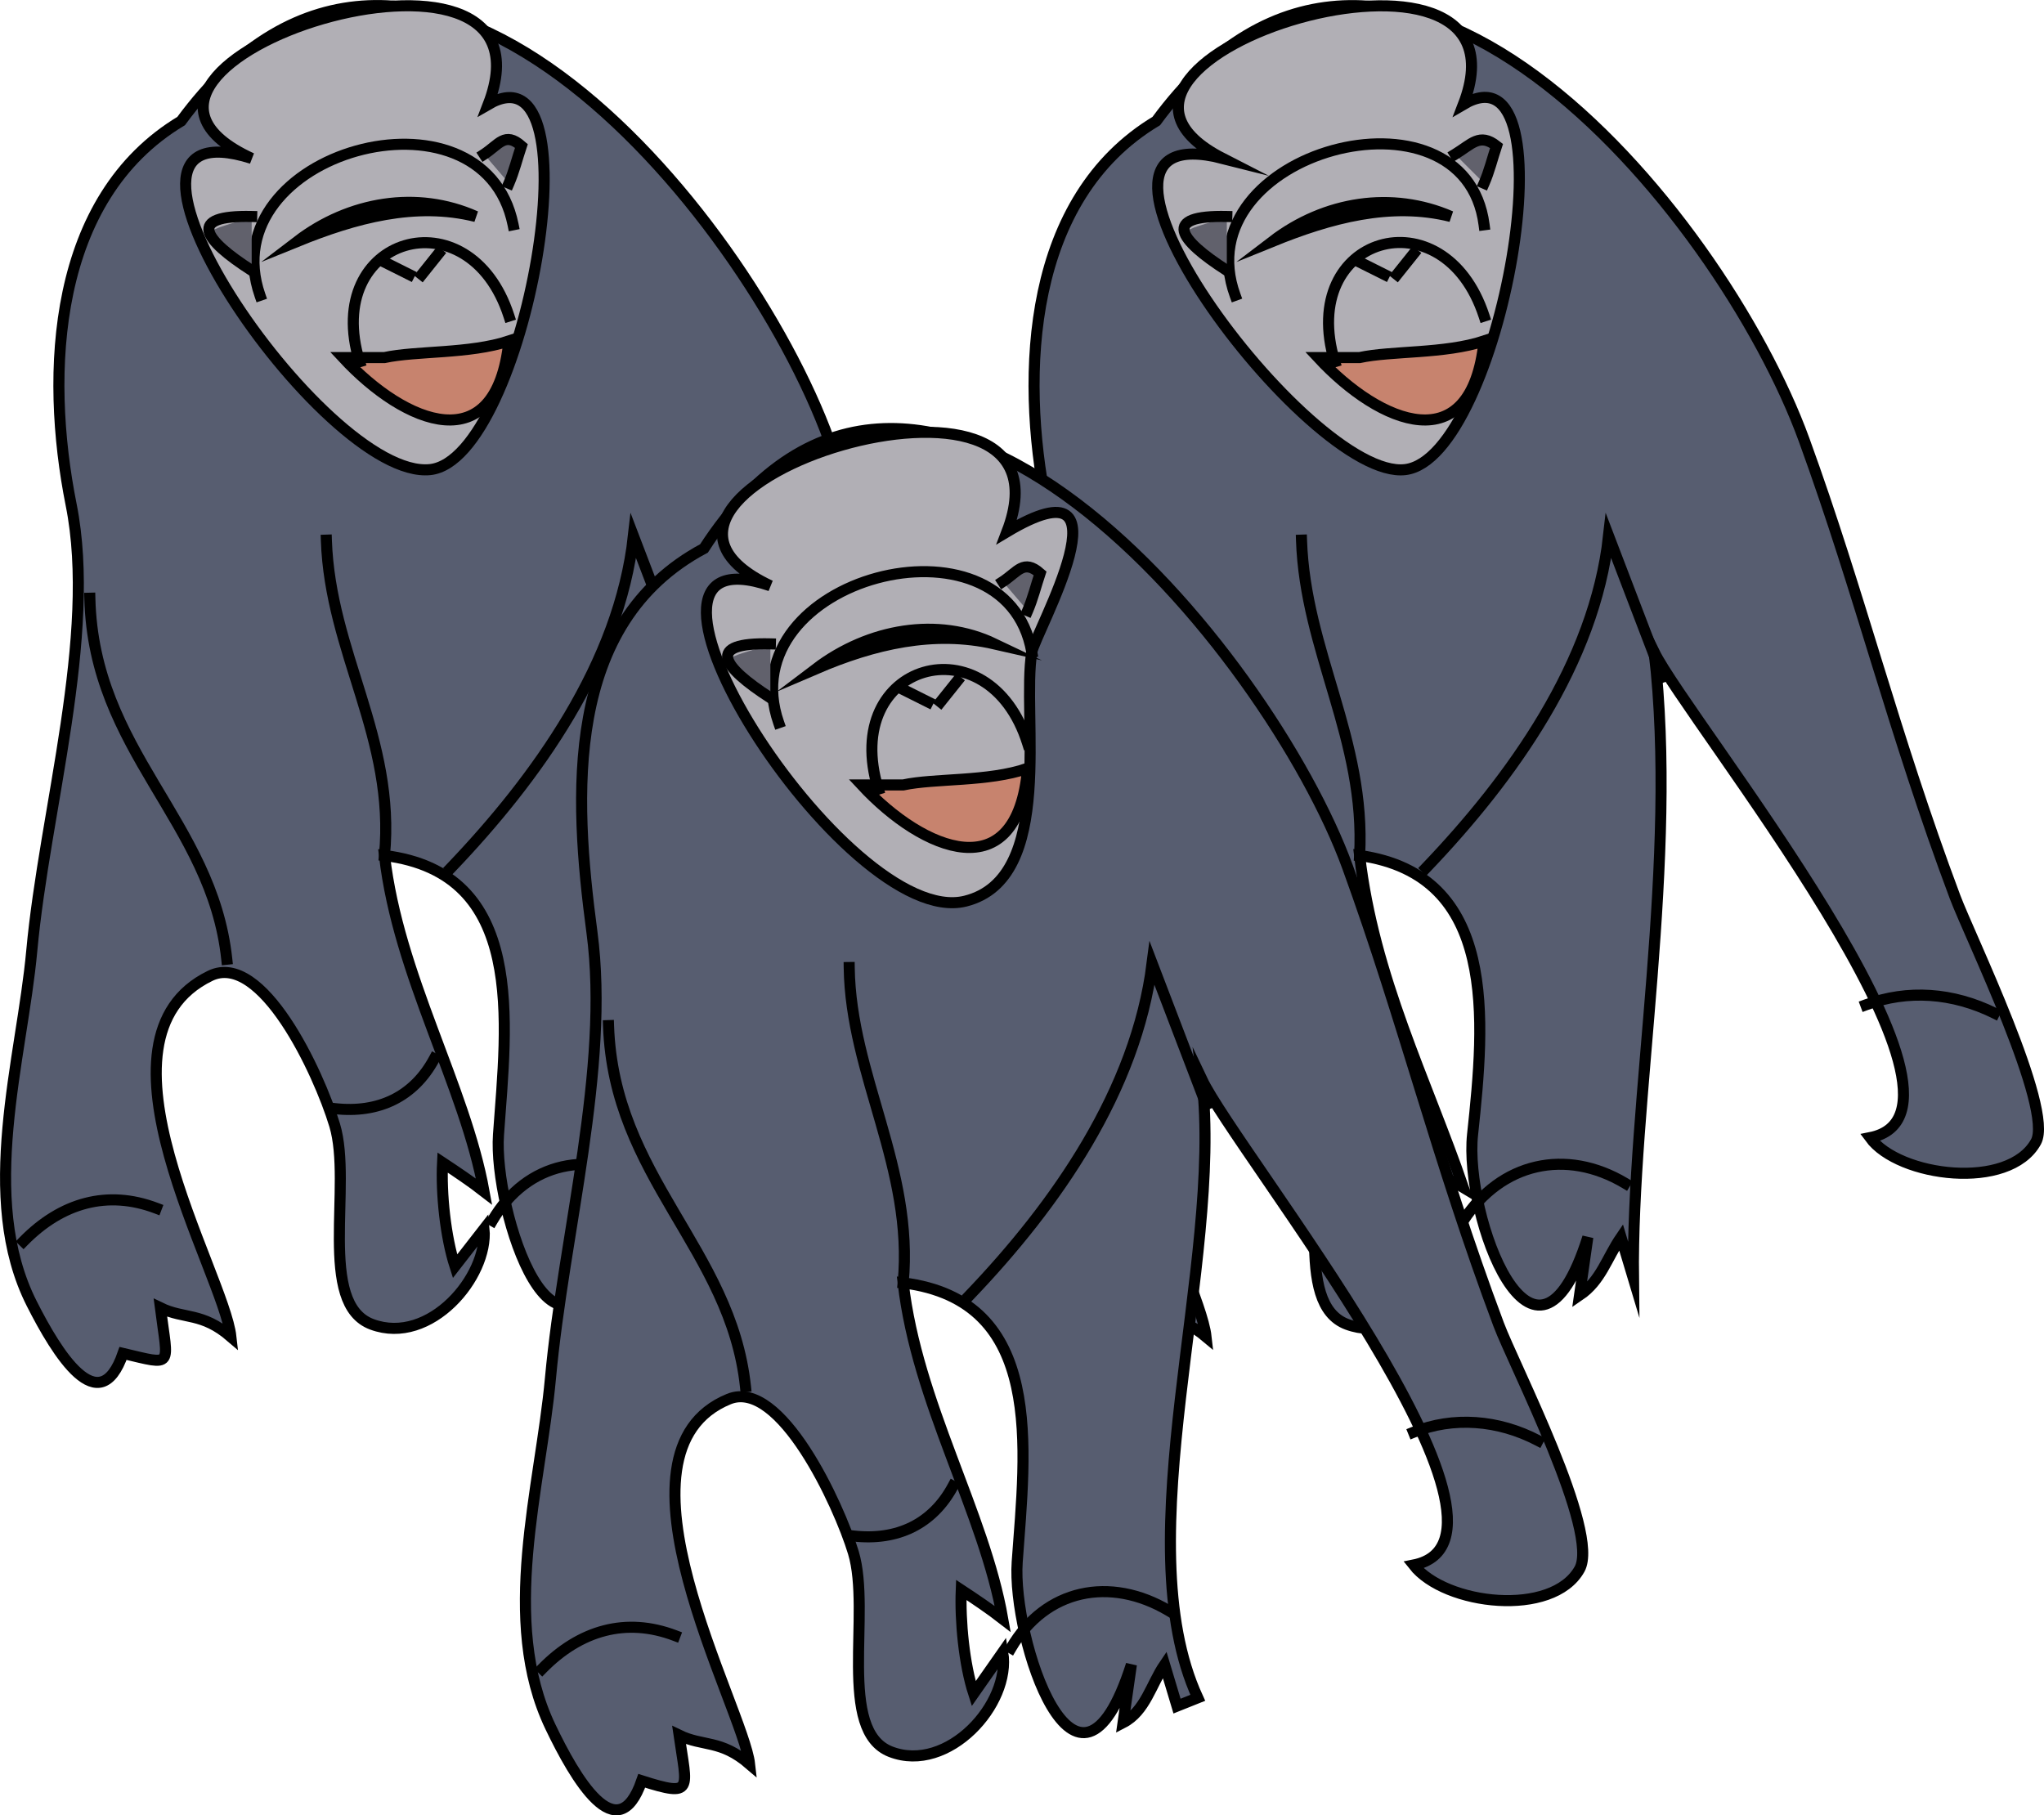<svg xmlns="http://www.w3.org/2000/svg" xmlns:xlink="http://www.w3.org/1999/xlink" version="1.1" id="Layer_1" x="0px" y="0px" enable-background="new 0 0 822.05 841.89" xml:space="preserve" viewBox="225.51 256.77 369.44 328.13">
<path fill-rule="evenodd" clip-rule="evenodd" fill="#575D70" stroke="#000000" stroke-width="2" stroke-linecap="square" stroke-miterlimit="10" d="  M434.5,278.65c41.812-56.852,101.965,16.028,117.094,57.633c10.121,27.834,16.099,52.796,27.281,82.617  c2.59,6.905,17.889,38.3,14.625,44.25c-4.869,8.879-24.782,6.389-30-0.75c24.499-4.834-32.887-75.343-39-87.75  c4.342,37.468-4.125,81.027-3.75,113.25c-0.75-2.5-1.5-5-2.25-7.5c-2.585,3.781-3.629,7.879-7.5,10.5c0.5-3.5,1-7,1.5-10.5  c-9.686,30.646-22.391-4.018-20.833-18.556c2.229-20.814,4.622-46.926-20.417-50.444c2.553,21.978,12.084,40.64,18.75,60  c-1.436-0.873-5.704-2.779-8.25-4.5c-0.289,5.63,0.597,13.363,2.25,18.75c1.75-2.25,3.5-4.5,5.25-6.75  c0.783,8.58-9.752,21.138-20.25,17.25c-9.988-3.699-3.506-25.248-6.75-36c-2.903-9.622-13.174-31.514-22.5-27  c-23.384,11.317,2.455,53.572,3.75,65.25c-4.84-4.072-8.632-3.246-12.75-5.25c1.391,10.648,2.55,10.667-6.75,8.25  c-4.073,12.177-12.413,0.492-17.248-9c-9.763-19.165-1.127-44.548,0.75-63.75c2.463-25.194,11.815-57.147,7.124-80.625  C409.832,324.031,411.281,292.585,434.5,278.65z"/>
<path fill="none" stroke="#000000" stroke-width="2" stroke-linecap="square" stroke-miterlimit="10" d="M418,364.9  c-0.34,28.209,22.043,39.867,24.75,65.25"/>
<path fill="none" stroke="#000000" stroke-width="2" stroke-linecap="square" stroke-miterlimit="10" d="M406.002,481.15  c6.876-7.018,15.199-9.341,23.998-6"/>
<path fill="none" stroke="#000000" stroke-width="2" stroke-linecap="square" stroke-miterlimit="10" d="M471.25,411.4  c1.164-20.914-9.843-36.997-10.5-57"/>
<path fill="none" stroke="#000000" stroke-width="2" stroke-linecap="square" stroke-miterlimit="10" d="M483.25,413.65  c15.554-16.257,30.447-37.095,33-60c3.25,8.5,6.5,17,9.75,25.5"/>
<path fill-rule="evenodd" clip-rule="evenodd" fill="#B1AFB5" stroke="#000000" stroke-width="2" stroke-linecap="square" stroke-miterlimit="10" d="  M446.5,285.4c-34.227-8.708,15.508,58.363,33,56.25c17.185-2.076,30.724-77.956,10.5-66  C504.137,238.963,411.342,267.394,446.5,285.4z"/>
<path fill="none" stroke="#000000" stroke-width="2" stroke-linecap="square" stroke-miterlimit="10" d="M448.75,310.15  c-9.412-25.913,41.519-39.664,45-12.75"/>
<path fill-rule="evenodd" clip-rule="evenodd" fill="#61616C" d="M447.25,295.9c-7.565,2.99-12.463,1.752,0,9.75  C447.25,302.4,447.25,299.15,447.25,295.9z"/>
<path fill="none" stroke="#000000" stroke-width="2" stroke-linecap="square" stroke-miterlimit="10" d="M447.25,295.9  c-11.809-0.268-8.707,4.163,0,9.75"/>
<path fill-rule="evenodd" clip-rule="evenodd" fill="#61616C" d="M488.5,284.65c3.325,0.301,3.729-4.47,7.5-1.5  c-0.277,2.015-1.431,4.885-2.25,6.75C492,288.15,490.25,286.4,488.5,284.65z"/>
<path fill="none" stroke="#000000" stroke-width="2" stroke-linecap="square" stroke-miterlimit="10" d="M488.5,284.65  c3.006-1.827,4.461-3.893,7.5-1.5c-0.736,2.208-1.314,4.62-2.25,6.75"/>
<path fill="none" stroke="#000000" stroke-width="2" stroke-linecap="square" stroke-miterlimit="10" d="M455.5,300.4  c10.404-4.223,21.325-7.232,32.25-4.5C477.121,291.293,465.018,293.128,455.5,300.4z"/>
<line fill="none" stroke="#000000" stroke-width="2" stroke-linecap="square" stroke-miterlimit="10" x1="471.25" y1="304.15" x2="475.75" y2="306.4"/>
<line fill="none" stroke="#000000" stroke-width="2" stroke-linecap="square" stroke-miterlimit="10" x1="478" y1="306.4" x2="481" y2="302.65"/>
<path fill-rule="evenodd" clip-rule="evenodd" fill="#C7836E" stroke="#000000" stroke-width="2" stroke-linecap="square" stroke-miterlimit="10" d="  M471.25,321.4c5.76-1.246,15.38-0.643,22.5-3c-2.278,21.833-18.711,15.156-30,3C466.25,321.4,468.75,321.4,471.25,321.4z"/>
<path fill="none" stroke="#000000" stroke-width="2" stroke-linecap="square" stroke-miterlimit="10" d="M466.75,322.15  c-6.835-22.809,19.699-30.523,27-8.25"/>
<path fill="none" stroke="#000000" stroke-width="2" stroke-linecap="square" stroke-miterlimit="10" d="M519.25,470.65  c-10.7-6.392-22.463-3.732-29.25,6.75"/>
<path fill="none" stroke="#000000" stroke-width="2" stroke-linecap="square" stroke-miterlimit="10" d="M462.25,457.15  c7.935,0.902,14.317-2.144,18-9"/>
<path fill="none" stroke="#000000" stroke-width="2" stroke-linecap="square" stroke-miterlimit="10" d="M586,439.9  c-7.517-3.715-15.687-4.322-23.25-1.5"/>
<path fill-rule="evenodd" clip-rule="evenodd" fill="#575D70" stroke="#000000" stroke-width="2" stroke-linecap="square" stroke-miterlimit="10" d="  M258.25,278.65c41.829-56.874,101.963,16.023,117.094,57.633c10.122,27.834,16.098,52.796,27.281,82.617  c2.577,6.872,17.892,38.352,14.625,44.25c-4.846,8.751-24.285,6.528-30-0.75c24.379-4.941-32.163-74.948-39-87.75  c6.328,36.516-3.235,81.699-3.75,113.25c-0.75-2.5-1.5-5-2.25-7.5c-2.585,3.781-3.629,7.879-7.5,10.5c0.5-3.5,1-7,1.5-10.5  c-9.952,31.054-21.617-4.864-20.639-18.556c1.459-20.429,5.083-47.258-20.611-50.444c2.529,21.771,14.52,41.575,18,60.75  c-2.276-1.769-5.068-3.639-7.5-5.25c-0.286,5.576,0.528,13.445,2.25,18.75c1.75-2.25,3.5-4.5,5.25-6.75  c0.783,8.58-9.752,21.138-20.25,17.25c-9.988-3.699-3.505-25.248-6.75-36c-2.904-9.622-13.173-31.514-22.5-27  c-23.384,11.317,2.455,53.572,3.75,65.25c-5.235-4.503-8.41-3.138-12.75-5.25c1.382,10.842,2.522,10.433-6.75,8.25  c-4.309,12.445-11.953-0.016-16.5-9c-9.697-19.159-1.792-44.226,0-63.75c2.326-25.34,11.841-57.043,7.125-80.625  C233.576,324.032,235.032,292.584,258.25,278.65z"/>
<path fill="none" stroke="#000000" stroke-width="2" stroke-linecap="square" stroke-miterlimit="10" d="M241.75,364.9  c0.659,27.722,22.077,40.187,24.75,65.25"/>
<path fill="none" stroke="#000000" stroke-width="2" stroke-linecap="square" stroke-miterlimit="10" d="M229.75,481.15  c6.876-7.018,15.201-9.341,24-6"/>
<path fill="none" stroke="#000000" stroke-width="2" stroke-linecap="square" stroke-miterlimit="10" d="M295,411.4  c2.043-21.17-9.834-36.728-10.5-57"/>
<path fill="none" stroke="#000000" stroke-width="2" stroke-linecap="square" stroke-miterlimit="10" d="M307,413.65  c15.553-16.257,30.447-37.095,33-60c3.25,8.5,6.5,17,9.75,25.5"/>
<path fill-rule="evenodd" clip-rule="evenodd" fill="#B1AFB5" stroke="#000000" stroke-width="2" stroke-linecap="square" stroke-miterlimit="10" d="  M271,285.4c-33.802-10.714,12.922,58.285,32.25,56.25c17.166-1.807,30.714-77.797,10.5-66C328.095,238.424,233.784,268.34,271,285.4  z"/>
<path fill="none" stroke="#000000" stroke-width="2" stroke-linecap="square" stroke-miterlimit="10" d="M272.5,310.15  c-8.955-25.812,40.331-39.56,45.75-12.75"/>
<path fill-rule="evenodd" clip-rule="evenodd" fill="#61616C" d="M271,295.9c-7.565,2.99-12.463,1.752,0,9.75  C271,302.4,271,299.15,271,295.9z"/>
<path fill="none" stroke="#000000" stroke-width="2" stroke-linecap="square" stroke-miterlimit="10" d="M271,295.9  c-11.809-0.268-8.707,4.163,0,9.75"/>
<path fill-rule="evenodd" clip-rule="evenodd" fill="#61616C" d="M313,284.65c2.51,0.274,3.268-4.565,6.75-1.5  c-0.289,2.036-1.434,4.859-2.25,6.75C316,288.15,314.5,286.4,313,284.65z"/>
<path fill="none" stroke="#000000" stroke-width="2" stroke-linecap="square" stroke-miterlimit="10" d="M313,284.65  c2.707-1.76,3.781-4.113,6.75-1.5c-0.738,2.214-1.326,4.608-2.25,6.75"/>
<path fill="none" stroke="#000000" stroke-width="2" stroke-linecap="square" stroke-miterlimit="10" d="M279.25,300.4  c10.404-4.223,21.325-7.232,32.25-4.5C300.89,291.173,288.688,293.19,279.25,300.4z"/>
<line fill="none" stroke="#000000" stroke-width="2" stroke-linecap="square" stroke-miterlimit="10" x1="295" y1="304.15" x2="299.5" y2="306.4"/>
<line fill="none" stroke="#000000" stroke-width="2" stroke-linecap="square" stroke-miterlimit="10" x1="301.75" y1="306.4" x2="304.75" y2="302.65"/>
<path fill-rule="evenodd" clip-rule="evenodd" fill="#C7836E" stroke="#000000" stroke-width="2" stroke-linecap="square" stroke-miterlimit="10" d="  M295,321.4c5.759-1.246,15.38-0.643,22.5-3c-2.278,21.833-18.71,15.156-30,3C290,321.4,292.5,321.4,295,321.4z"/>
<path fill="none" stroke="#000000" stroke-width="2" stroke-linecap="square" stroke-miterlimit="10" d="M290.5,322.15  c-6.934-22.701,19.803-30.518,27-8.25"/>
<path fill="none" stroke="#000000" stroke-width="2" stroke-linecap="square" stroke-miterlimit="10" d="M343,470.65  c-10.587-6.28-22.266-3.933-28.5,6.75"/>
<path fill="none" stroke="#000000" stroke-width="2" stroke-linecap="square" stroke-miterlimit="10" d="M286,457.15  c7.935,0.902,14.317-2.144,18-9"/>
<path fill="none" stroke="#000000" stroke-width="2" stroke-linecap="square" stroke-miterlimit="10" d="M409.752,439.9  c-7.517-3.714-15.688-4.322-23.252-1.5"/>
<path fill-rule="evenodd" clip-rule="evenodd" fill="#575D70" stroke="#000000" stroke-width="2" stroke-linecap="square" stroke-miterlimit="10" d="  M352.75,355.9c38.64-59.735,102.239,18.847,116.344,57.633c10.086,27.737,16.164,52.972,27.281,82.617  c2.782,7.42,18.37,37.546,14.625,44.25c-4.879,8.734-24.273,6.544-30-0.75c24.494-4.893-32.017-74.615-38.25-87.75  c3.85,33.218-13.935,83.053-0.75,111.75c-1.25,0.5-2.5,1-3.75,1.5c-0.75-2.5-1.5-5-2.25-7.5c-2.41,3.525-3.487,8.432-7.5,10.5  c0.5-3.5,1-7,1.5-10.5c-9.952,31.055-21.615-4.865-20.637-18.556c1.459-20.437,5.102-47.255-20.613-50.444  c2.532,21.797,14.603,41.362,18.002,60.75c-2.272-1.765-5.07-3.65-7.502-5.25c-0.23,5.615,0.518,13.414,2.25,18.75  c1.75-2.5,3.501-5,5.252-7.5c1.562,9.356-9.921,21.99-20.252,18c-9.798-3.785-3.476-25.152-6.75-36  c-2.608-8.643-13.201-31.549-22.5-27.75c-23.445,9.578,2.617,55.784,3.75,66c-5.235-4.504-8.41-3.138-12.75-5.25  c1.426,9.883,2.731,11.271-6.75,8.25c-4.396,12.7-12.046-0.439-16.5-9.75c-9.208-19.248-1.812-43.263,0-63  c2.402-26.177,10.775-56.06,7.5-80.625C329.223,400.696,327.367,369.452,352.75,355.9z"/>
<path fill="none" stroke="#000000" stroke-width="2" stroke-linecap="square" stroke-miterlimit="10" d="M335.5,442.15  c0.903,27.367,22.1,40.402,24.75,65.25"/>
<path fill="none" stroke="#000000" stroke-width="2" stroke-linecap="square" stroke-miterlimit="10" d="M323.5,558.4  c6.876-7.018,15.201-9.341,24-6"/>
<path fill="none" stroke="#000000" stroke-width="2" stroke-linecap="square" stroke-miterlimit="10" d="M388.75,488.65  c1.966-20.73-9.488-37.581-9.75-57"/>
<path fill="none" stroke="#000000" stroke-width="2" stroke-linecap="square" stroke-miterlimit="10" d="M400.75,490.9  c15.667-16.369,30.079-37.041,33-60c3.25,8.5,6.5,17,9.75,25.5"/>
<path fill-rule="evenodd" clip-rule="evenodd" fill="#B1AFB5" stroke="#000000" stroke-width="2" stroke-linecap="square" stroke-miterlimit="10" d="  M364.75,362.65c-33.245-11.35,13.598,62.409,35.25,57c16.436-4.106,10.092-33.542,12.002-45c0.579-3.475,18.979-35.772-4.5-21.75  C421.814,315.537,327.829,345.226,364.75,362.65z"/>
<path fill="none" stroke="#000000" stroke-width="2" stroke-linecap="square" stroke-miterlimit="10" d="M366.25,387.4  c-9.056-26.103,41.136-39.372,45.752-12.75"/>
<path fill-rule="evenodd" clip-rule="evenodd" fill="#61616C" d="M364.75,373.15c-7.497,2.955-12.5,1.687,0,9.75  C364.75,379.65,364.75,376.4,364.75,373.15z"/>
<path fill="none" stroke="#000000" stroke-width="2" stroke-linecap="square" stroke-miterlimit="10" d="M364.75,373.15  c-11.773-0.297-8.74,4.112,0,9.75"/>
<path fill-rule="evenodd" clip-rule="evenodd" fill="#61616C" d="M406.752,361.9c2.51,0.274,3.268-4.565,6.75-1.5  c-0.289,2.036-1.435,4.859-2.25,6.75C409.752,365.4,408.252,363.65,406.752,361.9z"/>
<path fill="none" stroke="#000000" stroke-width="2" stroke-linecap="square" stroke-miterlimit="10" d="M406.752,361.9  c2.707-1.76,3.781-4.113,6.75-1.5c-0.738,2.214-1.326,4.608-2.25,6.75"/>
<path fill="none" stroke="#000000" stroke-width="2" stroke-linecap="square" stroke-miterlimit="10" d="M373,377.65  c10.487-4.499,21.25-7.013,32.252-4.5C395,368.258,382.587,370.376,373,377.65z"/>
<line fill="none" stroke="#000000" stroke-width="2" stroke-linecap="square" stroke-miterlimit="10" x1="388.75" y1="381.4" x2="393.25" y2="383.65"/>
<line fill="none" stroke="#000000" stroke-width="2" stroke-linecap="square" stroke-miterlimit="10" x1="395.5" y1="383.65" x2="398.5" y2="379.9"/>
<path fill-rule="evenodd" clip-rule="evenodd" fill="#C7836E" stroke="#000000" stroke-width="2" stroke-linecap="square" stroke-miterlimit="10" d="  M388.75,398.65c5.75-1.238,15.361-0.535,22.502-3c-1.913,21.978-18.826,15.034-30.002,3C383.75,398.65,386.25,398.65,388.75,398.65z  "/>
<path fill="none" stroke="#000000" stroke-width="2" stroke-linecap="square" stroke-miterlimit="10" d="M384.25,399.4  c-7.025-22.933,19.987-30.594,27.002-8.25"/>
<path fill="none" stroke="#000000" stroke-width="2" stroke-linecap="square" stroke-miterlimit="10" d="M436.75,547.9  c-10.587-6.28-22.265-3.934-28.498,6.75"/>
<path fill="none" stroke="#000000" stroke-width="2" stroke-linecap="square" stroke-miterlimit="10" d="M379.75,534.4  c7.935,0.902,14.317-2.144,18-9"/>
<path fill="none" stroke="#000000" stroke-width="2" stroke-linecap="square" stroke-miterlimit="10" d="M503.5,517.15  c-7.19-3.77-15.354-4.386-22.5-1.5"/>
</svg>